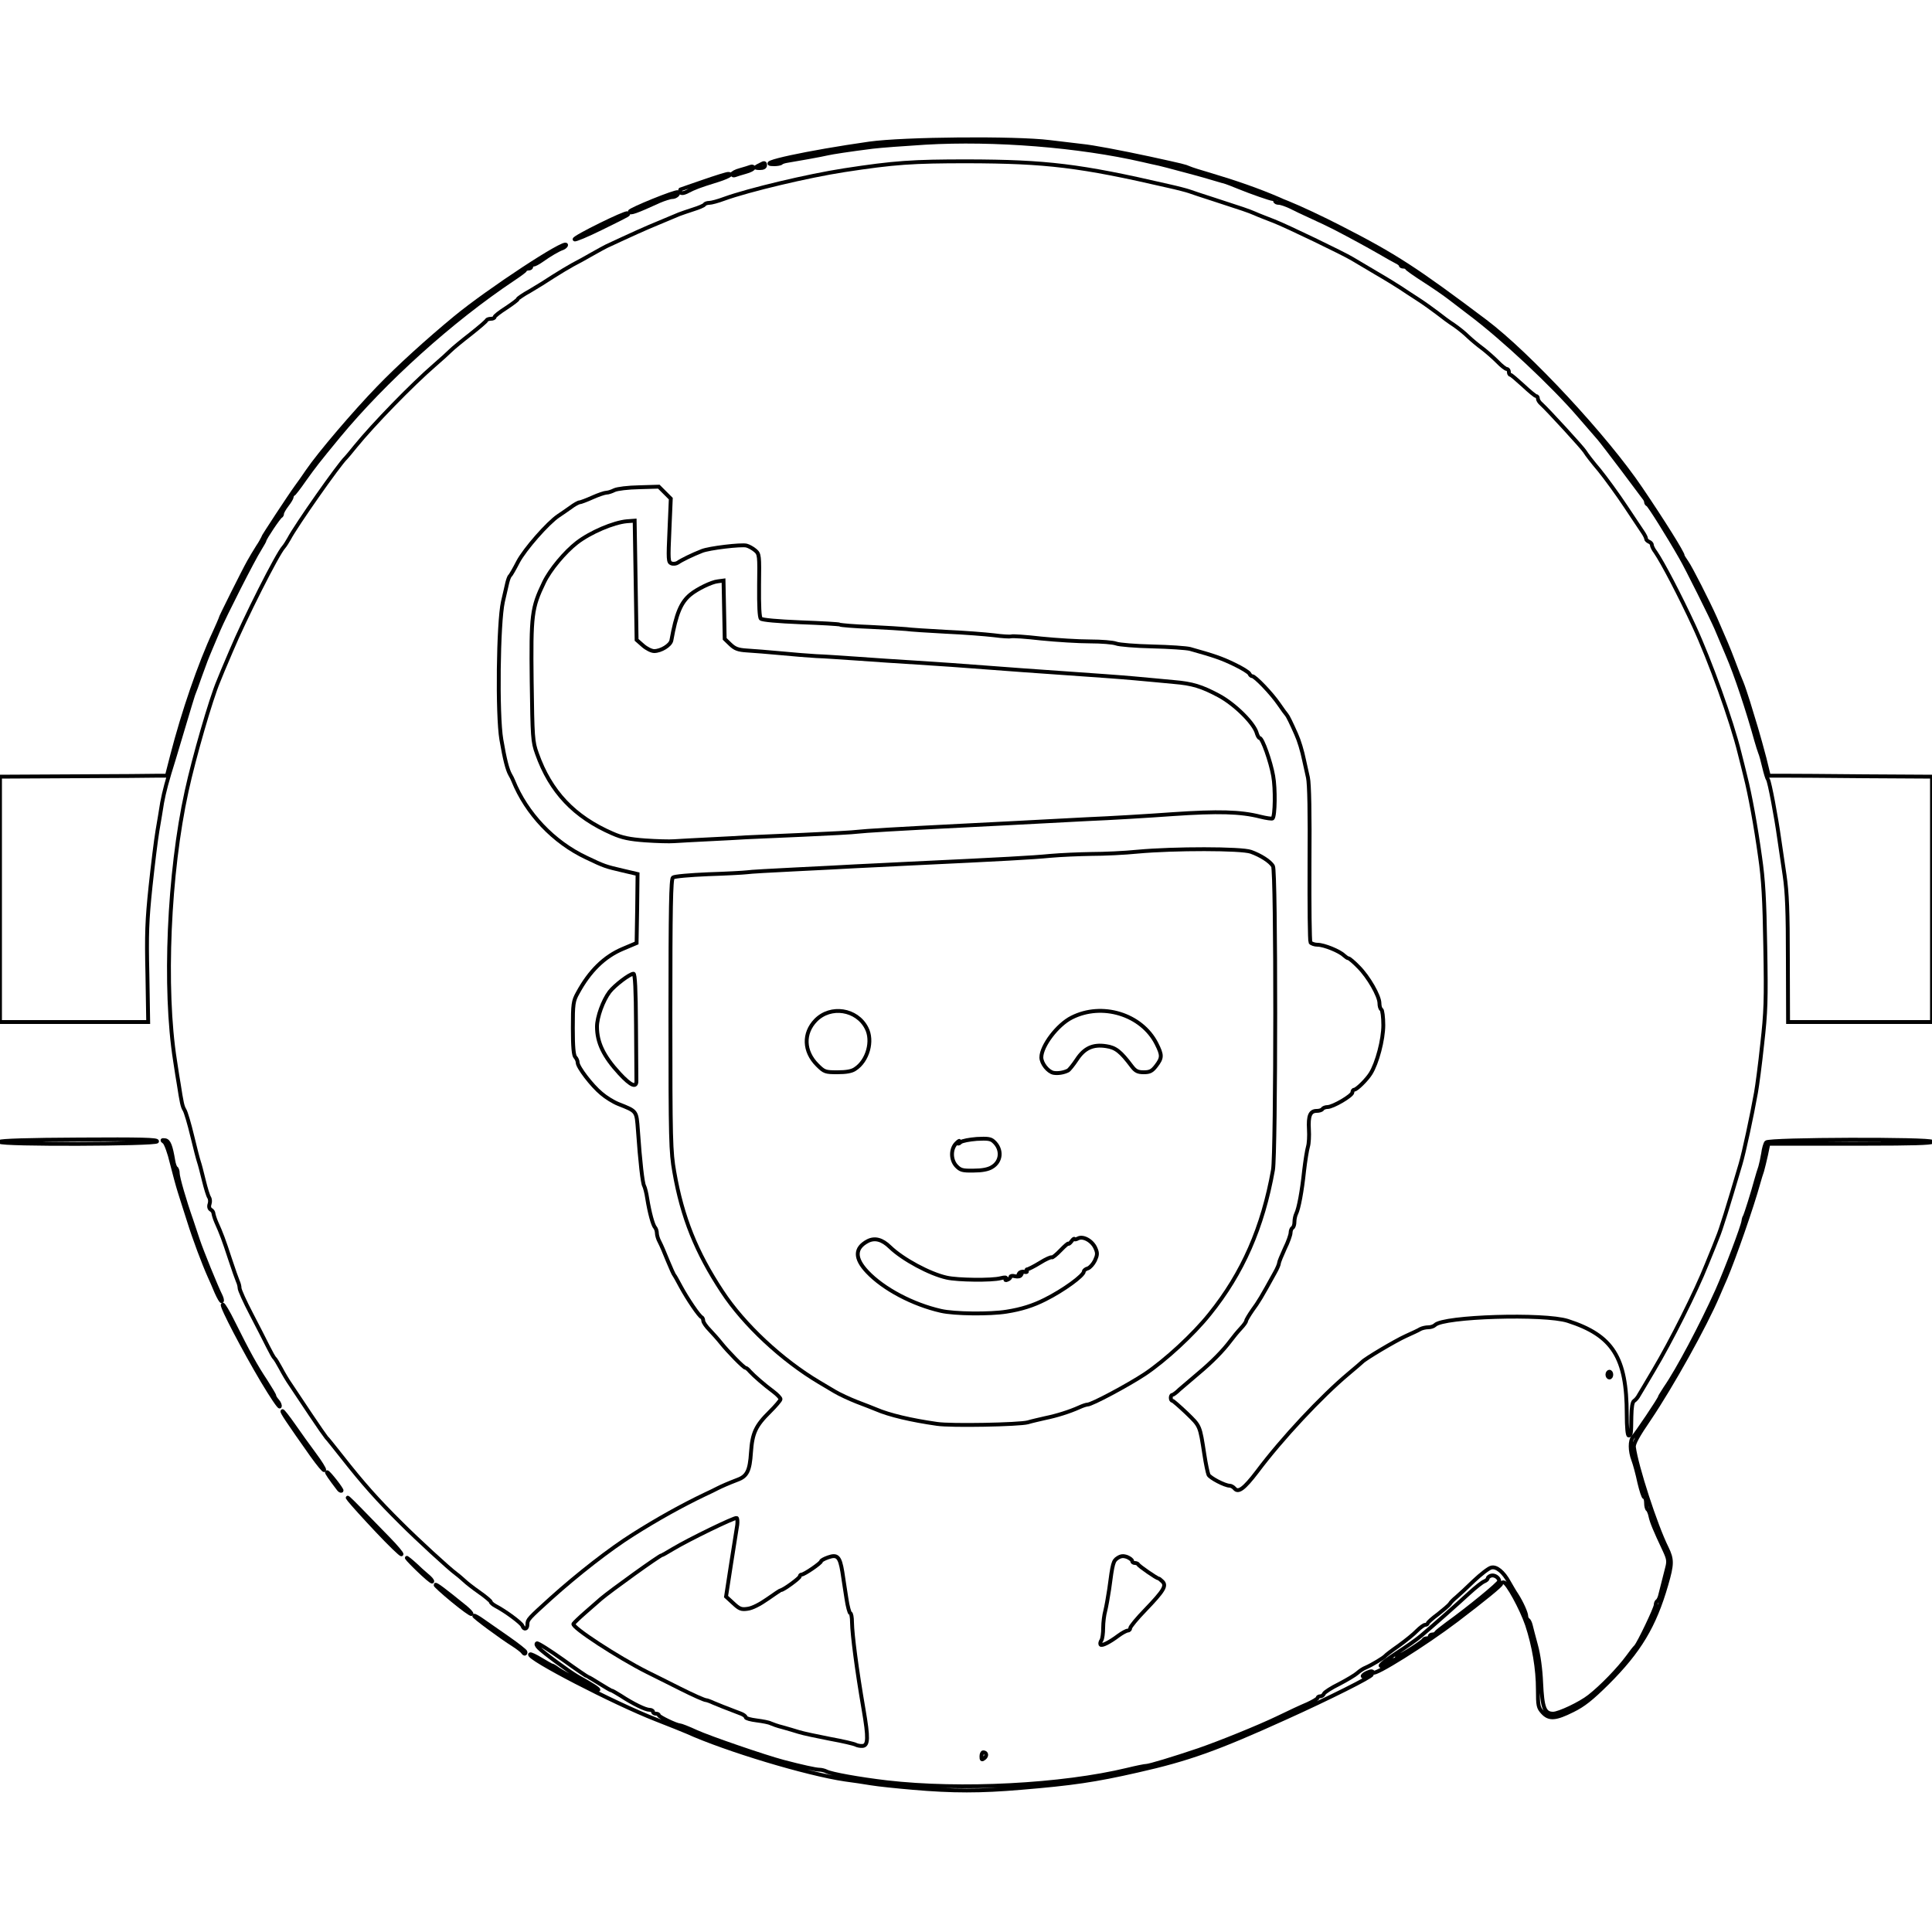 <!DOCTYPE svg PUBLIC "-//W3C//DTD SVG 20010904//EN" "http://www.w3.org/TR/2001/REC-SVG-20010904/DTD/svg10.dtd">
<svg version="1.0" xmlns="http://www.w3.org/2000/svg" width="1000px" height="1000px" viewBox="0 0 10000 10000" preserveAspectRatio="xMidYMid meet">
<g id="layer102" fill="none" stroke="#000" stroke-width="20px">
<path d="M4725 9254 c-82 -7 -179 -17 -215 -23 -36 -6 -96 -15 -135 -20 -198 -29 -614 -154 -820 -247 -16 -7 -88 -36 -160 -64 -220 -86 -669 -319 -651 -337 3 -3 28 9 56 26 28 17 53 31 56 31 3 0 18 8 32 19 40 27 204 113 209 108 4 -4 -31 -27 -107 -69 -42 -24 -178 -124 -202 -149 -10 -10 -14 -20 -9 -23 5 -3 65 35 134 84 69 50 128 90 131 90 3 0 30 16 60 35 30 19 58 35 61 35 3 0 24 12 48 27 64 42 128 73 149 73 10 0 18 5 18 10 0 6 7 10 15 10 8 0 15 3 15 8 0 8 91 52 108 52 6 0 45 15 86 34 68 31 356 130 451 155 95 25 168 41 186 41 11 0 27 4 37 9 25 13 168 39 312 56 382 44 907 17 1246 -65 45 -11 89 -20 98 -20 15 0 138 -37 271 -82 107 -37 308 -118 410 -167 55 -27 124 -59 153 -71 28 -13 52 -27 52 -32 0 -4 6 -8 14 -8 8 0 16 -6 19 -14 3 -7 38 -30 79 -50 40 -21 82 -46 93 -56 11 -10 31 -24 45 -29 32 -14 93 -51 100 -60 3 -4 34 -28 70 -53 36 -26 78 -60 94 -77 17 -17 36 -31 43 -31 7 0 13 -4 13 -8 0 -4 24 -26 53 -47 28 -22 56 -46 61 -53 4 -8 20 -24 34 -35 14 -12 55 -50 91 -85 36 -34 76 -65 89 -68 27 -8 64 22 93 76 11 19 28 49 39 65 25 39 50 94 50 111 0 7 4 15 9 18 5 3 11 16 14 28 3 13 15 59 27 103 14 50 24 124 27 195 6 130 17 160 62 160 30 0 140 -52 187 -89 64 -50 152 -141 200 -206 16 -22 34 -46 41 -52 17 -19 103 -199 103 -216 0 -9 4 -18 9 -21 5 -3 12 -18 15 -33 7 -27 11 -44 35 -138 9 -34 7 -47 -13 -90 -51 -108 -67 -148 -73 -176 -3 -16 -10 -32 -14 -35 -5 -3 -9 -18 -9 -35 0 -16 -4 -29 -9 -29 -5 0 -16 -35 -26 -77 -9 -43 -23 -95 -31 -116 -18 -47 -18 -102 -1 -119 16 -16 137 -196 137 -204 0 -3 14 -25 30 -50 64 -92 187 -324 268 -504 47 -106 132 -330 136 -360 1 -9 4 -20 8 -25 5 -10 40 -119 59 -190 6 -22 15 -51 20 -65 4 -14 11 -45 15 -70 3 -25 11 -51 16 -57 13 -17 858 -19 858 -3 0 7 -112 10 -332 10 -183 0 -374 0 -424 0 l-91 0 -12 58 c-7 31 -16 68 -20 82 -5 14 -14 43 -20 65 -33 120 -125 384 -170 490 -12 28 -30 68 -39 90 -67 158 -240 468 -356 640 -59 86 -81 127 -79 145 13 100 112 406 170 522 29 60 29 83 -2 190 -62 215 -140 344 -305 509 -83 82 -123 114 -180 142 -88 44 -122 47 -155 11 -23 -25 -25 -35 -25 -119 0 -106 -20 -226 -56 -335 -29 -85 -103 -220 -121 -220 -7 0 -13 4 -13 8 0 8 -87 79 -230 188 -165 125 -427 289 -433 271 -3 -9 -11 -8 -32 1 -15 7 -25 16 -21 19 3 4 12 1 18 -5 14 -14 28 -16 28 -4 0 11 -219 121 -445 223 -357 162 -506 215 -768 274 -220 50 -337 67 -602 89 -210 18 -353 18 -560 0z m2494 -664 c6 0 11 -4 11 -10 0 -5 5 -10 10 -10 12 0 124 -72 128 -82 2 -5 10 -8 18 -8 8 0 14 -4 14 -10 0 -5 6 -10 14 -10 8 0 16 -3 18 -8 2 -4 28 -25 58 -47 110 -79 270 -210 270 -221 0 -18 -26 -35 -44 -28 -9 3 -16 10 -16 14 0 5 -8 11 -17 15 -10 3 -45 31 -78 61 -65 60 -188 169 -251 222 -21 18 -78 58 -126 89 -48 31 -85 60 -82 65 3 5 18 -1 34 -12 15 -11 33 -20 39 -20z"/>
<path d="M5080 9091 c0 -11 4 -21 9 -21 18 0 21 18 6 30 -13 10 -15 9 -15 -9z"/>
<path d="M4430 9031 c-8 -5 -69 -19 -135 -31 -66 -13 -138 -28 -160 -35 -22 -7 -60 -18 -85 -25 -25 -6 -52 -16 -61 -20 -9 -5 -41 -11 -72 -15 -32 -4 -57 -11 -57 -16 0 -5 -10 -13 -22 -18 -89 -34 -117 -45 -145 -57 -17 -8 -34 -14 -38 -14 -9 0 -65 -25 -135 -60 -30 -15 -107 -54 -170 -85 -151 -76 -392 -233 -382 -250 4 -6 32 -33 62 -59 30 -26 66 -58 80 -70 49 -42 305 -226 315 -226 2 0 28 -14 57 -32 85 -51 322 -166 331 -161 4 2 5 19 3 36 -3 18 -17 108 -32 202 l-26 169 37 34 c32 30 42 34 75 29 24 -3 63 -23 103 -51 35 -25 67 -46 70 -46 12 0 97 -62 97 -71 0 -5 4 -9 9 -9 14 0 101 -60 101 -69 0 -4 16 -13 36 -20 48 -17 61 -4 74 75 5 32 14 94 21 137 6 42 16 77 20 77 5 0 9 21 9 48 1 63 24 243 60 451 25 146 24 185 -5 188 -11 1 -27 -2 -35 -6z"/>
<path d="M2705 8550 c-4 -6 -25 -22 -48 -37 -61 -38 -207 -146 -203 -150 2 -2 22 9 43 24 22 15 81 57 132 92 50 35 91 67 91 72 0 12 -7 11 -15 -1z"/>
<path d="M5696 8512 c-2 -4 -1 -14 5 -22 5 -8 9 -37 9 -65 0 -27 5 -67 11 -88 5 -20 14 -70 20 -110 18 -138 21 -148 44 -163 17 -11 29 -12 49 -5 14 6 26 15 26 21 0 5 6 10 14 10 8 0 16 4 18 8 3 8 96 72 104 72 3 0 12 7 21 16 22 22 6 48 -89 147 -43 44 -78 87 -78 94 0 7 -6 13 -13 13 -7 0 -29 12 -48 26 -48 36 -87 55 -93 46z"/>
<path d="M2704 8415 c-6 -15 -88 -76 -140 -103 -13 -7 -24 -17 -24 -21 0 -4 -27 -27 -60 -50 -33 -23 -67 -50 -76 -59 -10 -9 -29 -26 -44 -37 -38 -28 -200 -177 -284 -261 -122 -121 -196 -204 -306 -344 -41 -52 -77 -97 -81 -100 -3 -3 -41 -57 -83 -120 -42 -63 -88 -132 -102 -153 -15 -21 -38 -60 -51 -85 -14 -26 -28 -49 -32 -52 -4 -3 -19 -30 -34 -60 -15 -30 -54 -107 -87 -170 -33 -63 -60 -123 -60 -133 0 -9 -4 -25 -9 -35 -4 -9 -23 -62 -41 -117 -32 -98 -44 -130 -71 -190 -7 -16 -13 -36 -14 -43 0 -7 -6 -17 -14 -21 -8 -5 -11 -16 -6 -30 4 -12 2 -27 -3 -34 -5 -7 -17 -46 -27 -87 -10 -41 -21 -84 -25 -95 -4 -11 -20 -72 -35 -135 -15 -63 -33 -124 -40 -135 -11 -18 -15 -38 -30 -135 -3 -14 -11 -68 -19 -120 -59 -372 -33 -973 60 -1395 38 -175 126 -479 165 -570 4 -11 33 -81 65 -155 70 -167 240 -504 272 -538 7 -8 19 -27 28 -43 34 -66 260 -388 294 -419 3 -3 26 -30 50 -60 91 -112 292 -319 409 -420 35 -30 73 -65 84 -76 12 -12 58 -50 102 -84 44 -35 82 -67 83 -72 2 -4 12 -8 23 -8 10 0 19 -4 19 -9 0 -5 27 -26 60 -47 33 -22 60 -42 60 -46 0 -3 28 -23 63 -42 34 -20 89 -54 122 -76 33 -21 78 -48 100 -60 22 -11 67 -36 100 -55 33 -19 67 -37 75 -41 131 -61 199 -92 270 -121 47 -20 94 -39 105 -44 11 -4 44 -16 73 -25 29 -9 55 -20 58 -25 3 -5 14 -9 25 -9 11 0 45 -9 77 -21 127 -46 434 -119 622 -148 260 -40 354 -46 637 -46 409 1 584 22 1038 127 50 11 99 24 110 28 11 4 70 24 130 43 148 48 175 57 210 72 17 8 62 25 100 40 60 23 361 168 405 195 8 5 61 36 118 70 57 33 115 69 130 79 15 10 54 36 87 57 33 21 80 55 105 74 25 20 63 48 85 62 22 15 56 42 75 61 19 18 53 46 75 62 22 17 56 47 76 67 20 21 42 38 48 38 6 0 11 7 11 15 0 8 3 15 8 15 4 0 33 25 66 55 32 30 62 55 67 55 5 0 9 6 9 13 0 7 8 20 18 28 35 32 215 228 226 247 6 11 39 54 74 95 34 42 96 127 137 189 41 62 82 123 90 135 8 12 15 26 15 31 0 6 7 12 15 16 8 3 15 10 15 17 0 6 8 23 19 37 37 54 126 224 199 382 82 177 195 490 236 658 9 34 22 88 30 120 24 94 54 258 76 417 17 117 23 219 27 465 5 277 3 338 -16 505 -11 105 -26 217 -32 250 -21 118 -63 313 -80 370 -66 224 -102 340 -119 380 -4 11 -29 74 -56 139 -56 141 -185 398 -275 549 -35 59 -69 117 -76 128 -6 12 -17 25 -25 30 -9 6 -13 32 -14 81 -1 93 -2 98 -14 98 -6 0 -10 -43 -10 -110 0 -293 -72 -408 -305 -483 -122 -39 -643 -23 -687 21 -7 7 -22 12 -35 12 -13 0 -31 4 -41 9 -9 6 -44 22 -77 37 -51 23 -210 117 -225 134 -3 3 -34 30 -70 60 -140 117 -346 337 -473 507 -68 89 -98 111 -117 87 -7 -8 -18 -14 -25 -14 -25 0 -103 -41 -110 -57 -4 -10 -14 -56 -21 -103 -24 -154 -21 -147 -92 -216 -37 -35 -70 -64 -74 -64 -5 0 -8 -7 -8 -15 0 -8 3 -15 8 -15 4 0 21 -12 37 -28 17 -15 60 -51 95 -81 73 -61 130 -119 169 -171 14 -19 38 -48 53 -64 16 -17 28 -34 28 -39 0 -5 15 -30 33 -56 31 -42 46 -67 116 -194 12 -21 21 -43 21 -49 0 -6 14 -40 30 -75 17 -34 30 -72 30 -82 0 -11 5 -23 10 -26 6 -3 10 -17 10 -31 0 -13 4 -32 9 -42 13 -26 30 -116 41 -222 6 -52 15 -108 20 -125 5 -16 7 -57 5 -89 -4 -70 6 -96 40 -96 13 0 27 -4 30 -10 3 -5 15 -10 26 -10 28 0 129 -59 129 -76 0 -8 5 -14 10 -14 12 0 64 -51 84 -83 34 -54 66 -176 66 -251 0 -41 -5 -78 -10 -81 -6 -3 -10 -18 -10 -32 0 -38 -57 -137 -108 -188 -24 -25 -48 -45 -53 -45 -4 0 -14 -7 -23 -15 -22 -22 -103 -55 -136 -55 -16 0 -32 -6 -37 -12 -4 -7 -6 -191 -5 -408 2 -264 -1 -412 -8 -445 -6 -27 -15 -68 -20 -90 -10 -49 -26 -102 -41 -135 -26 -59 -44 -95 -49 -100 -3 -3 -21 -27 -40 -55 -39 -57 -124 -145 -138 -145 -6 0 -12 -6 -15 -13 -3 -7 -38 -29 -78 -48 -66 -32 -104 -45 -229 -80 -19 -5 -107 -11 -195 -13 -88 -2 -173 -9 -188 -15 -16 -6 -76 -11 -135 -11 -59 0 -172 -7 -252 -15 -79 -9 -149 -14 -156 -11 -6 2 -46 0 -90 -6 -43 -5 -155 -14 -249 -18 -93 -5 -186 -11 -205 -14 -19 -2 -102 -7 -184 -11 -83 -3 -154 -9 -159 -12 -4 -3 -96 -8 -203 -12 -119 -5 -199 -12 -206 -19 -7 -7 -10 -65 -9 -172 2 -156 2 -162 -20 -181 -13 -11 -33 -22 -45 -25 -28 -7 -195 13 -231 28 -49 19 -108 48 -124 60 -9 6 -24 8 -34 4 -16 -6 -17 -19 -10 -171 l7 -164 -31 -31 -31 -31 -102 3 c-57 1 -114 8 -128 15 -14 7 -32 13 -41 13 -9 0 -42 11 -73 25 -31 14 -61 25 -66 25 -6 0 -28 12 -49 28 -21 15 -49 34 -61 42 -55 37 -174 173 -208 237 -19 37 -38 70 -42 73 -4 3 -10 19 -14 35 -4 17 -14 62 -23 100 -24 108 -30 584 -8 713 17 100 31 156 46 182 5 8 12 22 15 30 69 171 209 319 379 399 94 45 99 46 188 67 l77 18 -2 179 -3 178 -71 30 c-96 40 -173 116 -234 229 -23 41 -25 56 -25 182 0 97 4 141 13 150 6 6 12 19 12 28 0 23 73 119 123 160 23 20 62 44 87 54 98 39 94 34 102 138 11 160 24 273 32 286 4 7 12 37 16 65 12 75 30 140 41 151 5 6 9 19 9 29 0 10 6 31 14 45 8 15 27 59 42 97 16 39 31 72 34 75 3 3 18 30 34 60 34 63 95 153 108 158 4 2 8 10 8 18 0 8 15 30 33 48 17 18 44 48 59 67 34 43 118 129 127 129 4 0 14 8 22 18 21 23 76 71 122 105 20 15 37 33 37 39 0 6 -25 35 -55 65 -74 73 -91 110 -98 211 -6 94 -20 123 -69 141 -52 20 -81 33 -103 44 -11 6 -42 21 -70 34 -113 54 -243 126 -369 206 -118 74 -286 205 -425 330 -116 105 -121 110 -121 134 0 26 -18 31 -26 8z"/>
<path d="M2342 8283 c-51 -42 -90 -78 -88 -80 4 -4 44 26 156 117 19 16 33 31 30 34 -3 3 -47 -29 -98 -71z"/>
<path d="M2158 8119 c-40 -39 -62 -64 -48 -53 14 10 34 28 46 39 11 11 35 33 53 48 19 15 31 30 28 33 -3 3 -38 -27 -79 -67z"/>
<path d="M1952 7923 c-144 -153 -209 -233 -92 -113 46 47 115 118 153 157 39 40 68 75 65 78 -3 3 -60 -52 -126 -122z"/>
<path d="M1753 7708 c-42 -55 -65 -88 -60 -88 8 0 79 91 75 96 -3 2 -10 -1 -15 -8z"/>
<path d="M1615 7533 c-123 -174 -157 -225 -153 -229 2 -2 28 31 58 74 29 42 78 110 107 149 30 40 53 77 51 82 -1 5 -30 -30 -63 -76z"/>
<path d="M4850 7370 c-134 -19 -248 -46 -315 -75 -16 -7 -61 -24 -100 -39 -38 -15 -90 -39 -115 -54 -25 -15 -61 -36 -79 -47 -194 -115 -391 -299 -503 -470 -134 -203 -207 -384 -248 -620 -18 -102 -20 -161 -20 -811 0 -558 3 -704 13 -712 7 -6 87 -13 182 -17 94 -3 184 -8 200 -10 17 -3 129 -9 250 -15 121 -6 261 -13 310 -16 50 -2 178 -9 285 -14 486 -23 632 -31 725 -40 55 -5 152 -9 215 -10 63 0 171 -5 240 -12 186 -17 535 -17 585 1 50 18 99 49 114 74 16 24 15 1485 0 1572 -53 298 -157 535 -328 747 -85 106 -228 238 -335 310 -88 58 -275 158 -297 158 -6 0 -25 6 -42 14 -51 23 -118 44 -177 56 -30 7 -71 16 -90 22 -45 12 -398 19 -470 8z m360 -581 c76 -12 137 -31 200 -63 94 -47 200 -124 200 -145 0 -5 9 -13 21 -16 11 -4 27 -22 36 -40 13 -28 14 -39 4 -62 -16 -40 -64 -67 -91 -53 -11 6 -20 7 -20 3 0 -4 -7 2 -15 13 -8 10 -15 15 -15 11 0 -4 -18 11 -40 34 -22 23 -43 40 -46 37 -3 -3 -31 9 -61 28 -31 19 -61 34 -66 34 -4 0 -6 4 -3 9 4 5 -2 7 -13 4 -10 -3 -22 1 -26 8 -6 8 -4 10 5 4 9 -6 11 -4 5 4 -4 8 -17 10 -31 7 -13 -4 -24 -2 -24 3 0 5 -7 12 -16 15 -9 4 -13 2 -8 -5 5 -8 -3 -9 -27 -3 -45 12 -222 10 -279 -3 -87 -19 -228 -95 -293 -158 -41 -40 -79 -50 -116 -31 -68 36 -68 89 -2 159 84 89 236 169 381 202 69 16 254 18 340 4z m-76 -748 c50 -29 54 -93 9 -133 -15 -14 -32 -16 -87 -13 -38 3 -76 10 -84 17 -13 11 -14 11 -8 -2 5 -8 -1 -6 -13 6 -31 29 -31 87 -1 119 21 22 32 25 89 24 43 0 76 -6 95 -18z m394 -500 c7 -4 27 -29 45 -56 39 -60 84 -81 153 -70 49 7 75 28 132 104 19 25 31 31 62 31 32 0 43 -6 64 -33 32 -42 32 -55 2 -115 -77 -152 -282 -215 -439 -135 -74 37 -157 147 -157 206 0 31 34 74 63 80 23 4 53 -1 75 -12z m-1102 -8 c65 -42 94 -146 59 -212 -50 -98 -186 -119 -263 -40 -65 67 -62 161 8 231 36 36 41 38 104 38 46 0 75 -5 92 -17z"/>
<path d="M1359 7148 c-94 -158 -214 -387 -206 -395 3 -3 28 39 55 94 76 153 116 225 166 300 25 39 46 74 46 78 0 5 7 16 16 26 9 10 14 23 12 29 -2 6 -42 -53 -89 -132z"/>
<path d="M8320 7115 c0 -8 5 -15 10 -15 6 0 10 7 10 15 0 8 -4 15 -10 15 -5 0 -10 -7 -10 -15z"/>
<path d="M1120 6688 c-12 -29 -28 -66 -36 -83 -30 -67 -78 -195 -106 -285 -17 -52 -38 -120 -48 -151 -10 -31 -28 -99 -41 -150 -12 -52 -30 -100 -38 -107 -14 -11 -14 -12 4 -10 19 3 29 29 42 106 3 18 9 35 14 38 5 3 9 15 9 27 0 22 36 146 70 242 9 28 25 75 35 105 18 54 94 242 117 287 6 13 9 25 6 28 -3 3 -15 -18 -28 -47z"/>
<path d="M0 5910 c0 -6 151 -11 409 -12 323 -2 407 0 404 10 -6 15 -813 18 -813 2z"/>
<path d="M3206 5556 c-82 -89 -116 -160 -116 -242 0 -49 31 -135 65 -180 26 -34 105 -94 124 -94 8 0 12 85 13 265 1 146 2 275 2 287 2 41 -28 29 -88 -36z"/>
<path d="M0 4655 l0 -635 388 -2 c213 -1 407 -2 432 -3 l44 0 27 -105 c58 -225 143 -473 220 -638 16 -35 29 -65 29 -68 0 -6 123 -252 148 -296 11 -20 32 -55 46 -77 15 -22 26 -43 26 -46 0 -5 142 -221 175 -266 11 -15 37 -51 57 -81 62 -91 244 -304 367 -431 103 -107 254 -244 397 -362 171 -141 574 -406 574 -377 0 5 -8 12 -17 16 -22 7 -68 34 -110 64 -17 12 -36 22 -42 22 -6 0 -11 5 -11 10 0 6 -6 10 -14 10 -8 0 -16 3 -18 8 -1 4 -30 25 -63 47 -320 214 -664 524 -903 813 -108 131 -127 156 -177 226 -27 39 -53 73 -57 74 -4 2 -8 8 -8 14 0 5 -11 24 -25 42 -14 18 -25 38 -25 44 0 6 -3 12 -7 14 -9 3 -83 114 -83 123 0 3 -12 24 -26 47 -34 53 -182 345 -213 418 -13 30 -30 71 -38 90 -25 59 -30 72 -58 150 -14 41 -30 84 -35 96 -4 12 -24 77 -44 145 -20 68 -45 151 -55 184 -37 118 -51 171 -62 230 -5 33 -16 98 -24 145 -8 47 -24 177 -36 290 -18 172 -21 245 -16 453 l4 247 -383 0 -384 0 0 -635z"/>
<path d="M9254 4967 c0 -247 -4 -349 -17 -437 -9 -63 -22 -149 -28 -190 -16 -115 -50 -294 -58 -305 -4 -5 -13 -35 -20 -65 -7 -30 -16 -64 -21 -75 -4 -11 -13 -38 -19 -60 -44 -159 -105 -343 -149 -445 -28 -66 -42 -100 -58 -137 -22 -52 -155 -319 -184 -368 -65 -114 -163 -270 -171 -273 -5 -2 -9 -8 -9 -13 0 -6 -4 -15 -10 -22 -5 -7 -55 -73 -110 -147 -56 -74 -111 -146 -123 -160 -12 -14 -59 -68 -104 -120 -135 -157 -395 -401 -566 -529 -29 -22 -74 -57 -102 -78 -27 -21 -88 -63 -135 -93 -47 -30 -86 -58 -88 -62 -2 -5 -10 -8 -18 -8 -8 0 -14 -3 -14 -7 0 -5 -10 -13 -23 -19 -12 -6 -51 -28 -87 -49 -61 -35 -149 -83 -230 -125 -19 -10 -71 -35 -115 -55 -44 -20 -97 -45 -118 -56 -22 -10 -47 -19 -58 -19 -10 0 -19 -4 -19 -10 0 -5 -6 -10 -12 -10 -11 0 -114 -36 -175 -61 -13 -5 -33 -13 -45 -18 -13 -5 -32 -12 -43 -14 -11 -3 -45 -13 -75 -22 -30 -9 -71 -20 -90 -25 -19 -5 -53 -14 -75 -20 -22 -6 -60 -16 -85 -22 -25 -5 -63 -14 -85 -19 -330 -76 -770 -111 -1126 -90 -112 7 -235 16 -274 21 -119 15 -209 29 -230 34 -23 6 -179 34 -212 39 -12 2 -26 6 -29 10 -4 4 -21 7 -37 7 -112 0 176 -62 493 -107 177 -25 756 -30 932 -8 73 9 149 18 168 20 54 5 201 33 350 65 178 39 182 40 205 50 11 5 61 21 110 35 131 39 246 79 353 125 12 6 32 14 45 19 65 26 184 82 277 130 281 144 389 214 749 485 225 170 625 600 804 866 116 171 217 333 217 347 0 3 9 17 20 33 20 28 111 207 148 290 54 124 66 151 94 225 16 44 36 94 43 110 7 17 22 62 34 100 12 39 30 99 41 135 11 36 30 106 43 155 l22 90 75 0 c41 0 231 1 423 3 l347 2 0 635 0 635 -372 0 -373 0 -1 -323z"/>
<path d="M3340 4350 c-82 -6 -120 -14 -170 -36 -198 -86 -321 -216 -391 -414 -22 -61 -23 -83 -27 -373 -4 -346 0 -380 64 -513 31 -65 108 -157 170 -205 70 -54 190 -105 259 -111 l40 -3 5 308 5 309 33 29 c18 16 44 29 58 29 35 0 84 -30 89 -55 25 -139 49 -197 99 -238 34 -28 109 -65 141 -68 l30 -4 3 151 3 151 29 28 c24 23 40 29 87 32 32 2 110 8 173 14 63 6 147 13 185 15 39 1 133 8 210 13 77 6 219 15 315 21 96 6 256 17 355 25 99 8 286 21 415 30 129 9 287 20 350 26 63 6 156 14 205 19 97 8 145 23 233 70 84 45 186 146 198 198 4 12 10 22 14 22 14 0 57 122 70 196 12 66 10 207 -3 220 -3 3 -32 -1 -64 -9 -102 -26 -218 -29 -453 -13 -124 9 -324 21 -445 26 -121 6 -301 16 -400 21 -99 5 -214 11 -255 13 -320 16 -500 27 -530 31 -19 3 -147 10 -285 16 -137 6 -270 12 -295 13 -25 2 -108 6 -185 10 -77 4 -160 8 -185 10 -25 2 -92 0 -150 -4z"/>
<path d="M2974 1239 c-5 -10 265 -143 273 -135 8 7 23 -1 -135 77 -73 36 -135 62 -138 58z"/>
<path d="M3260 1095 c0 -10 241 -108 248 -100 9 8 -10 25 -29 25 -11 0 -41 10 -67 21 -120 55 -152 66 -152 54z"/>
<path d="M3520 990 c0 -5 1 -10 3 -10 1 0 54 -18 117 -40 63 -22 121 -40 129 -40 29 0 -4 18 -74 39 -68 21 -101 33 -137 52 -23 12 -38 11 -38 -1z"/>
<path d="M3790 901 c0 -5 18 -15 41 -21 22 -6 47 -14 55 -17 8 -3 14 0 14 6 0 5 -18 15 -41 21 -22 6 -47 14 -55 17 -8 3 -14 0 -14 -6z"/>
<path d="M3911 866 c2 -2 14 -9 27 -15 18 -10 22 -9 22 4 0 10 -9 15 -27 15 -14 0 -24 -2 -22 -4z"/>
</g>


</svg>